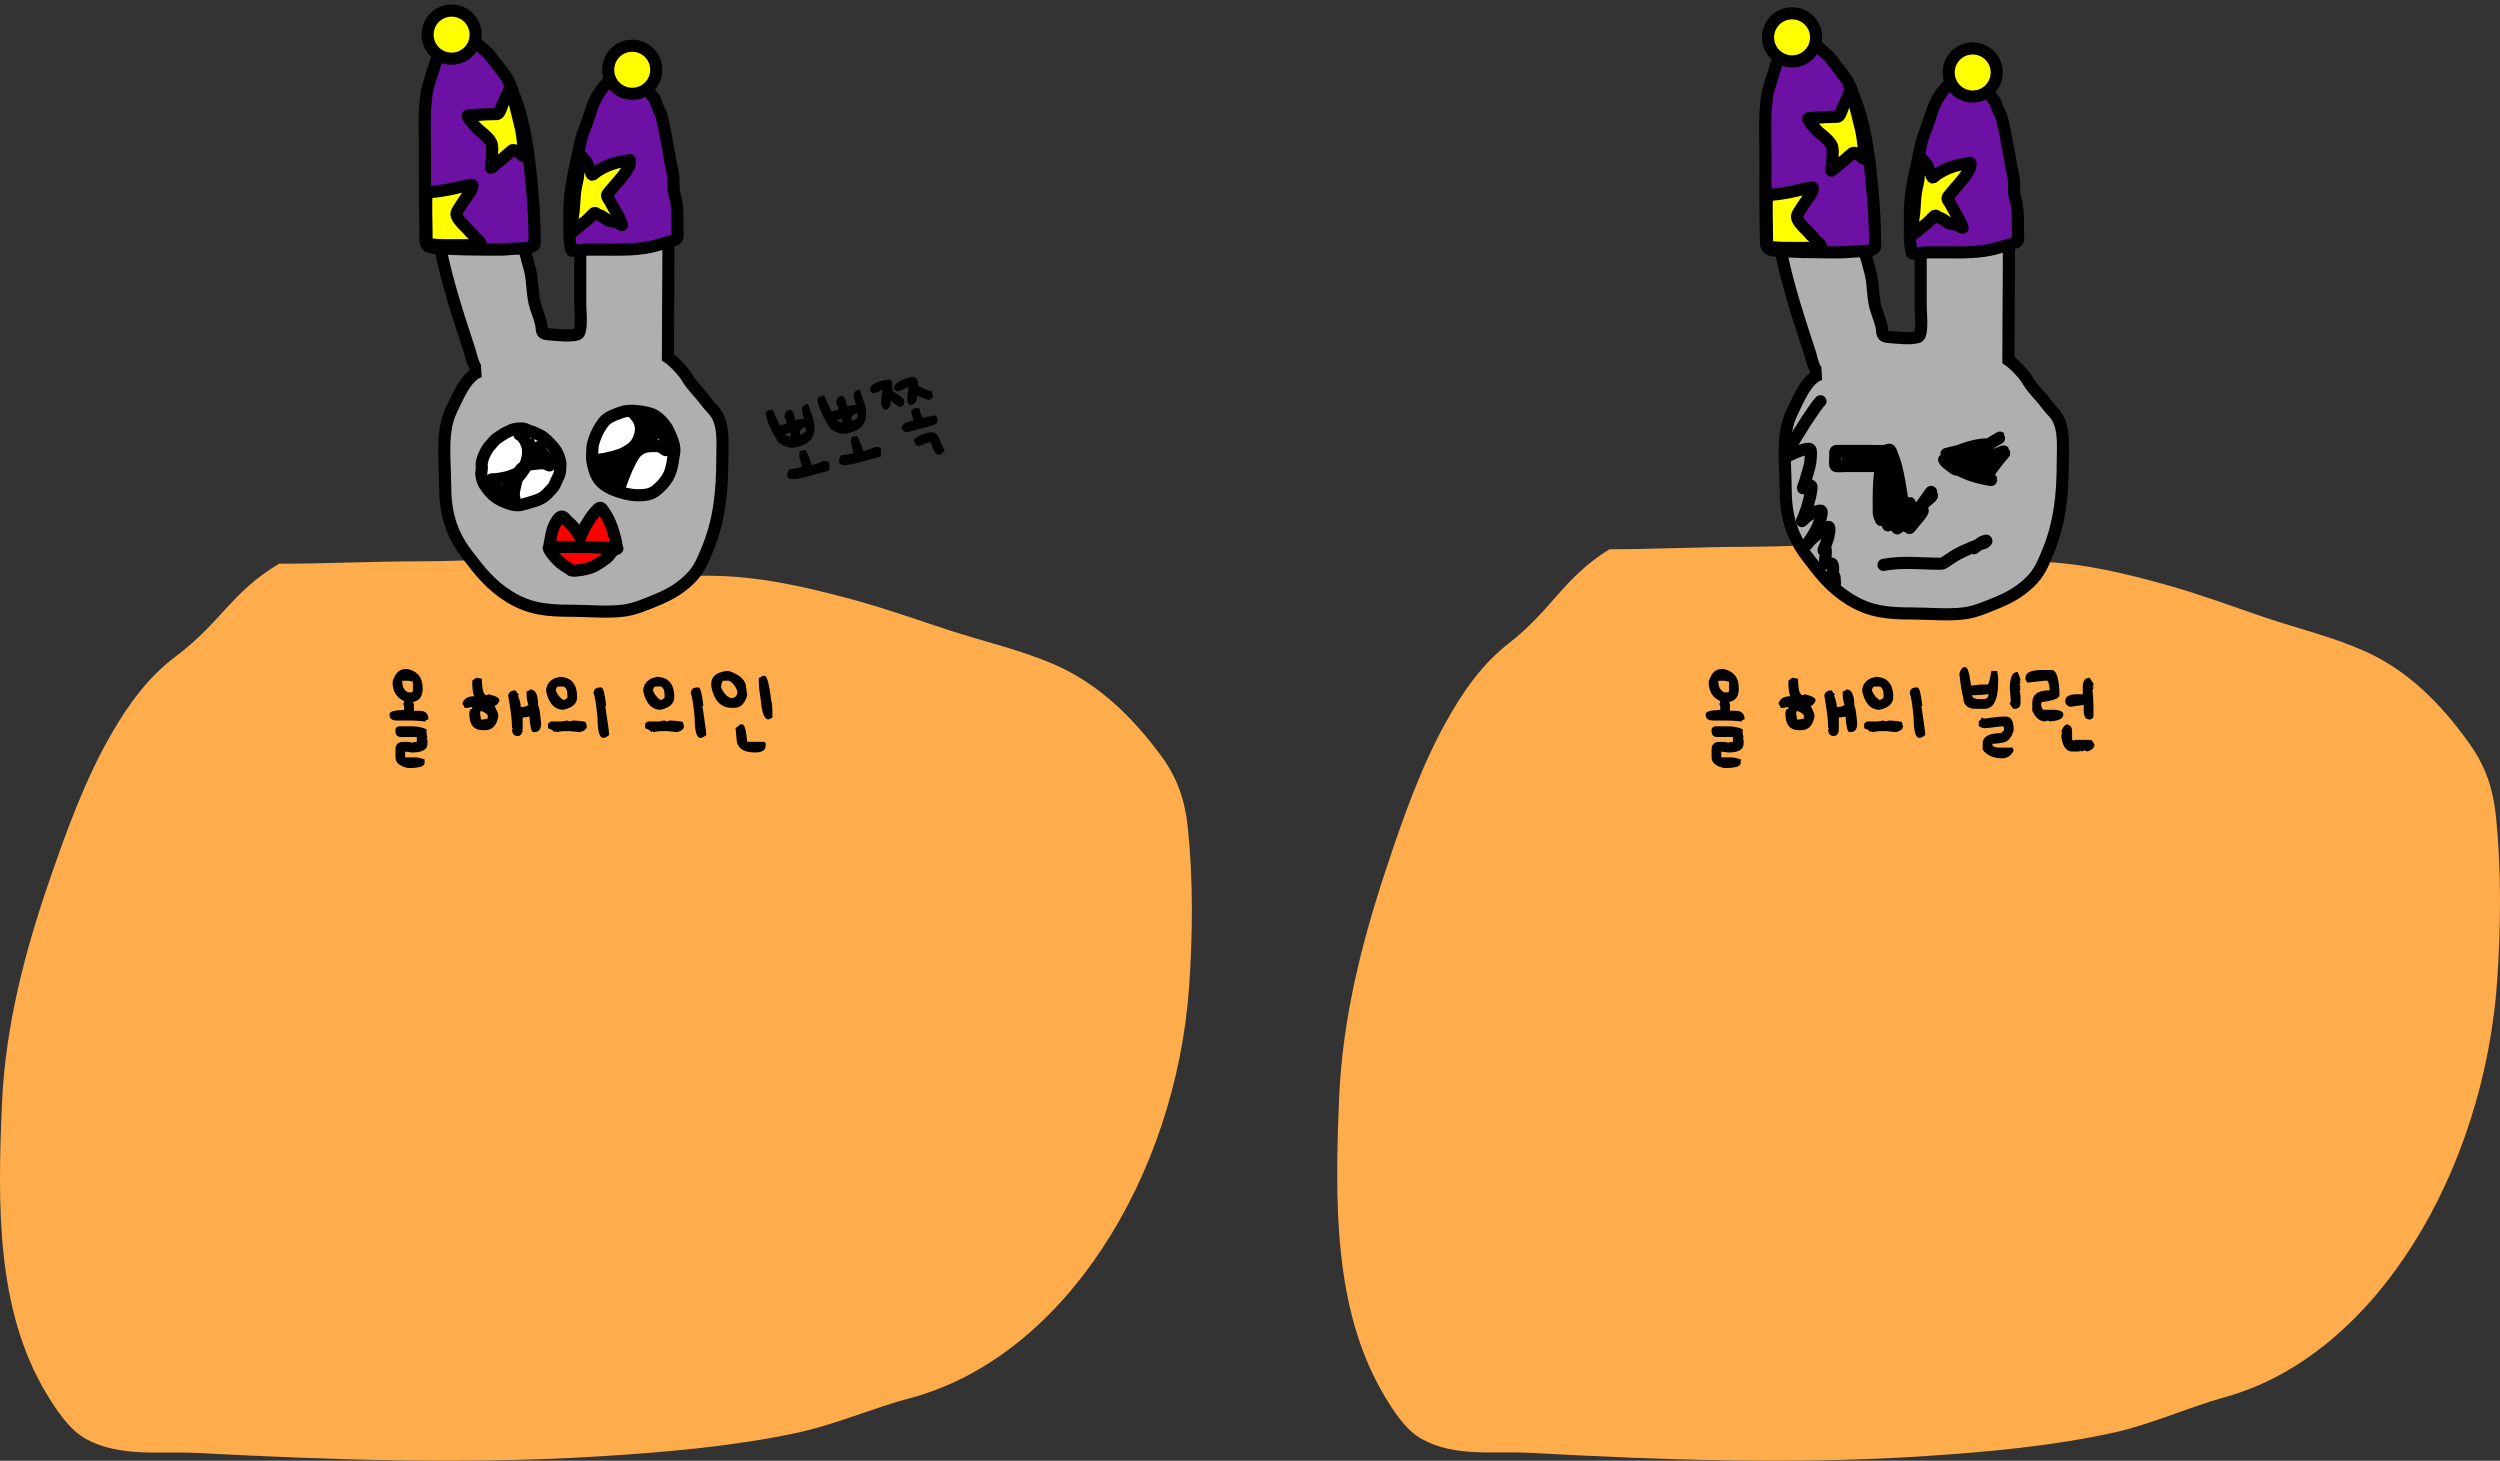 <svg width="344" height="201" viewBox="0 0 344 201" fill="none" xmlns="http://www.w3.org/2000/svg">
<rect x="0" y="0" width="344" height="201" fill="#333333" stroke="none"/>
<path d="M24.169 90.332C30.458 85.619 31.784 81.521 38.401 77.568C44.855 77.568 51.475 77.237 57.984 77.237C65.418 77.237 73.233 76.391 80.588 77.899C86.267 79.063 91.704 79.223 97.466 79.223C104.278 79.223 110.842 80.742 117.453 82.534C121.876 83.732 126.232 85.301 130.609 86.727C135.423 88.295 140.459 89.418 145.154 91.472C150.932 93.999 155.59 98.355 159.7 103.905C161.919 106.901 163.022 109.856 163.453 113.966C164.192 121.014 164.117 128.756 163.617 135.834C161.778 161.894 146.43 186.734 125.257 192.371C119.959 193.782 114.867 196.058 109.5 197.19C100.823 199.021 91.926 199.789 83.144 200.353C64.548 201.549 45.766 200.897 27.174 199.93C22.243 199.674 16.567 200.547 11.925 198.054C9.585 196.798 7.796 194.104 6.319 191.636C-0.547 180.162 -0.316 165.64 0.264 152.001C0.727 141.125 3.451 130.85 6.887 120.899C9.246 114.068 11.76 107.195 15.259 101.11C17.758 96.764 20.46 93.111 24.169 90.332Z" fill="#FFAD4C"/>
<path d="M207.579 88.547C213.715 83.758 215.009 79.594 221.464 75.577C227.761 75.577 234.22 75.24 240.57 75.24C247.823 75.24 255.447 74.381 262.622 75.913C268.163 77.096 273.467 77.259 279.089 77.259C285.735 77.259 292.138 78.802 298.588 80.623C302.903 81.84 307.153 83.435 311.423 84.884C316.12 86.477 321.034 87.619 325.614 89.705C331.251 92.274 335.795 96.699 339.805 102.339C341.97 105.383 343.045 108.386 343.466 112.562C344.187 119.724 344.114 127.591 343.626 134.783C341.832 161.263 326.859 186.504 306.202 192.232C301.033 193.665 296.065 195.978 290.829 197.129C282.364 198.989 273.684 199.769 265.116 200.343C246.974 201.557 228.65 200.895 210.511 199.913C205.701 199.653 200.163 200.539 195.634 198.007C193.351 196.73 191.606 193.993 190.165 191.484C183.466 179.826 183.692 165.07 184.258 151.21C184.71 140.159 187.367 129.719 190.719 119.607C193.021 112.666 195.473 105.682 198.887 99.498C201.325 95.082 203.961 91.371 207.579 88.547Z" fill="#FFAD4C"/>
<path d="M64.616 48.236C64.783 48.746 65.209 51.005 66.078 51.102C64.14 51.588 62.89 54.861 62.121 56.403C60.646 59.363 61.25 63.474 61.25 66.709C61.25 70.391 61.969 73.282 64.267 76.288C66.084 78.666 67.496 80.495 70.074 82.1C72.89 83.854 75.435 84.038 78.657 84.038C81.001 84.038 83.564 84.323 85.898 84.011C87.392 83.811 89.016 83.106 90.404 82.531C92.105 81.827 93.523 81.022 94.857 79.732C96.115 78.515 96.575 77.413 97.253 75.791L97.253 75.791L97.27 75.75C98.999 71.615 99.389 67.655 99.389 63.197C99.389 61.017 99.744 57.997 98.062 56.309C97.421 55.667 96.911 54.865 96.305 54.197C95.823 53.664 94.952 52.678 94.615 52.071C94.134 51.201 92.779 49.749 91.906 49.165C91.906 41.5 92.072 33.093 91.906 25.432C91.834 22.094 90.298 19.094 89.787 15.853L89.783 15.824C89.644 14.944 89.373 13.216 88.285 13.095C87.236 12.977 86.234 13.216 85.201 13.323C84.277 13.419 83.727 15.855 83.458 16.485C81.186 21.803 79.837 27.934 79.837 33.733V41.98C79.837 42.489 80.177 45.798 79.461 46.003C78.36 46.319 76.658 46.078 75.532 46.003C74.681 45.946 74.569 45.781 74.526 45.048C74.486 44.362 73.992 43.037 73.748 42.33C73.178 40.676 73.36 38.814 72.93 37.137C72.4 35.068 71.738 33.023 71.2 30.948C70.521 28.326 70.346 25.574 69.698 22.929C68.978 19.985 68.368 17.026 67.553 14.104C67.196 12.826 66.665 9.691 65.3 9.072C62.865 7.967 60.457 12.817 59.909 14.373C58.979 17.009 59.56 20.509 59.56 23.266C59.56 26.994 59.855 30.439 60.579 34.096C61.525 38.871 63.099 43.612 64.616 48.236Z" fill="#AFAFAF" stroke="black" stroke-width="1.668" stroke-linecap="round"/>
<path d="M66.284 64.137C66.174 63.4 66.839 62.014 67.305 61.452C67.654 61.108 67.951 60.613 68.355 60.34C68.697 60.11 69.041 59.864 69.39 59.65C69.525 59.568 69.935 59.381 70.081 59.305C70.51 59.081 70.987 58.989 71.462 58.96C72.152 58.96 72.152 58.96 72.842 59.305C73.321 59.379 73.807 59.668 74.251 59.873C74.934 60.19 75.495 60.856 76.008 61.391C76.563 61.971 76.941 62.791 77.087 63.581C77.138 63.861 77.092 64.198 77.087 64.483C77.078 64.909 76.99 65.32 76.788 65.686C76.51 66.188 76.353 66.845 75.949 67.244C75.615 67.574 75.283 67.989 74.913 68.279C74.167 68.865 73.065 69.073 72.155 69.356C71.521 69.553 70.954 69.612 70.081 69.315C69.097 68.98 68.144 68.521 67.474 67.733C66.934 67.097 66.439 66.554 66.284 65.572C66.112 65.099 66.359 64.637 66.284 64.137Z" fill="white" stroke="black" stroke-width="1.668" stroke-linecap="round"/>
<path d="M83.359 57.765C83.893 57.272 85.204 56.811 85.968 56.594C86.93 56.466 87.339 56.544 88.197 56.625C89.065 56.889 90.224 56.594 91.805 58.96C93.207 61.721 92.753 62.065 92.631 63.085C92.517 64.035 92.316 64.992 91.805 65.809C91.395 66.465 90.835 67.05 90.224 67.525C89.487 68.097 88.647 68.146 87.749 68.146C86.708 68.146 85.746 67.866 84.769 67.525C83.988 67.251 83.261 66.866 82.677 66.268C81.999 65.575 81.722 64.531 81.535 63.602C81.439 63.125 81.474 62.611 81.497 62.127C81.516 61.74 81.519 61.381 81.62 61.004C81.852 60.144 82.232 59.297 82.725 58.553C82.909 58.275 83.113 57.992 83.359 57.765Z" fill="white" stroke="black" stroke-width="1.668" stroke-linecap="round"/>
<path d="M71.47 59.795C71.647 59.913 71.829 60.025 71.961 60.195C72.019 60.268 72.073 60.345 72.127 60.421C72.191 60.511 72.238 60.612 72.291 60.709C72.355 60.826 72.408 60.947 72.451 61.073C72.501 61.217 72.568 61.355 72.602 61.504C72.678 61.832 72.66 62.175 72.655 62.509C72.652 62.723 72.588 62.935 72.542 63.143C72.488 63.389 72.408 63.632 72.328 63.87C72.234 64.148 72.079 64.41 71.851 64.593C71.7 64.715 71.542 64.823 71.388 64.94C71.23 65.06 71.067 65.18 70.886 65.265C70.548 65.422 70.192 65.522 69.839 65.638C69.57 65.726 69.295 65.772 69.016 65.818C68.721 65.867 68.43 65.93 68.131 65.945C68.008 65.951 67.884 65.948 67.761 65.948C67.711 65.948 67.669 65.934 67.662 65.997C67.647 66.129 67.701 66.259 67.764 66.37C67.917 66.638 68.077 66.899 68.272 67.138C68.709 67.675 69.207 68.276 69.864 68.548C70.007 68.608 70.172 68.646 70.325 68.666C70.472 68.685 70.599 68.728 70.739 68.774C70.77 68.785 70.796 68.796 70.824 68.81C70.824 68.81 70.796 68.643 70.792 68.63C70.737 68.407 70.694 68.183 70.694 67.952C70.694 67.593 70.802 67.253 70.882 66.906C70.979 66.481 71.065 66.05 71.191 65.632C71.296 65.28 71.397 64.933 71.625 64.639C71.836 64.366 72.106 64.187 72.423 64.054C72.815 63.89 73.24 63.892 73.653 63.817C74.035 63.748 74.43 63.742 74.818 63.747C74.925 63.748 75.011 63.785 75.108 63.828C75.233 63.884 75.363 63.931 75.489 63.987C75.508 63.995 75.699 64.1 75.715 64.082C75.75 64.04 75.721 63.824 75.712 63.772C75.631 63.341 75.246 63.017 74.951 62.726C74.785 62.562 74.609 62.396 74.479 62.204C74.37 62.043 74.288 61.863 74.176 61.703C74.164 61.685 74.06 61.505 74.031 61.523C74.01 61.535 73.533 59.795 73.996 61.584C73.948 61.68 73.9 61.775 73.847 61.867C73.752 62.032 73.643 62.188 73.533 62.343C73.37 62.576 73.243 62.817 73.1 63.061C72.919 63.372 72.716 63.67 72.514 63.968C72.272 64.324 72.05 64.691 71.794 65.039C71.556 65.363 71.291 65.672 71.024 65.973C70.8 66.228 70.583 66.48 70.317 66.692C70.15 66.825 70.015 66.991 69.842 67.117C69.711 67.212 69.614 67.34 69.491 67.444C69.378 67.539 69.284 67.656 69.183 67.763C69.157 67.79 69.099 67.942 69.185 67.894C69.308 67.826 69.428 67.735 69.536 67.645C69.568 67.618 69.607 67.597 69.621 67.557" stroke="black" stroke-width="1.668" stroke-linecap="round"/>
<path d="M87.126 56.815C87.494 57.214 87.841 57.576 88.026 58.088C88.097 58.284 88.148 58.475 88.17 58.682C88.213 59.082 88.187 59.498 88.075 59.883C87.91 60.451 87.662 60.992 87.242 61.413C87.012 61.643 86.745 61.83 86.468 62C86.134 62.203 85.771 62.42 85.403 62.551C84.874 62.739 84.351 62.894 83.8 63.006C83.571 63.052 83.347 63.134 83.114 63.154C83.025 63.161 82.941 63.169 82.853 63.185C82.809 63.194 82.744 63.183 82.703 63.2C82.545 63.268 83.302 64.477 83.367 64.592C83.563 64.942 83.699 65.329 83.844 65.702C83.893 65.826 83.942 65.951 83.98 66.078C83.984 66.094 83.983 65.989 83.983 65.973C83.983 65.434 83.938 64.876 84.001 64.341C84.007 64.285 84.113 64.608 84.121 64.642C84.223 65.056 84.313 65.472 84.419 65.885C84.492 66.167 84.586 66.42 84.692 66.685C84.779 66.903 84.986 67.074 85.148 67.235C85.234 67.321 85.265 67.059 85.278 67.006C85.335 66.762 85.439 66.529 85.524 66.293C85.66 65.918 85.779 65.539 85.952 65.178C86.049 64.978 86.107 64.762 86.197 64.56C86.277 64.382 86.37 64.204 86.456 64.029C86.665 63.603 86.867 63.16 87.124 62.76C87.344 62.415 87.604 62.108 87.941 61.87C88.42 61.531 88.985 61.4 89.564 61.378C89.83 61.368 90.098 61.373 90.364 61.376C90.517 61.377 90.65 61.392 90.79 61.452C90.974 61.532 91.18 61.634 91.332 61.767C91.408 61.835 91.535 61.905 91.629 61.946C91.688 61.973 91.684 61.703 91.685 61.671C91.693 61.428 91.713 61.159 91.664 60.921C91.593 60.58 91.447 60.268 91.307 59.951C91.111 59.505 90.887 59.044 90.615 58.64C90.496 58.462 90.366 58.302 90.211 58.155C90.142 58.09 90.046 57.962 89.953 57.928C89.849 57.891 88.893 58.016 88.889 58.067C88.856 58.484 89.751 59.318 89.736 59.736C89.728 59.962 89.693 60.188 89.693 60.413C89.693 60.475 89.674 60.517 89.644 60.572C89.56 60.726 89.414 60.813 89.263 60.897C88.93 61.082 88.582 61.231 88.233 61.38C87.868 61.536 87.52 61.682 87.229 61.952C86.924 62.234 86.669 62.577 86.389 62.883C86.266 63.017 86.138 63.144 86.013 63.275C85.864 63.432 85.748 63.596 85.576 63.731C85.452 63.827 85.341 63.938 85.209 64.024C85.127 64.078 85.019 64.148 84.96 64.227C84.919 64.282 84.826 64.413 84.769 64.442" stroke="black" stroke-width="1.668" stroke-linecap="round"/>
<path d="M60.452 7.348C60.598 7.071 60.761 6.493 61.362 6.134C61.963 5.776 62.393 5.983 62.896 5.983H64.303C64.746 5.983 65.666 5.964 65.988 6.286C66.449 6.747 67.07 7.157 67.463 7.693C68.215 8.72 69.063 9.692 69.775 10.76C69.924 10.983 70.023 11.337 70.1 11.594C70.173 11.839 70.347 12.037 70.428 12.277C70.65 12.929 70.923 13.562 71.145 14.215C72.452 18.064 72.871 22.15 73.23 26.175C73.447 28.606 73.571 31.061 73.571 33.502C73.571 34.317 71.134 34.169 70.61 34.235C69.397 34.386 68.178 34.344 66.957 34.344C64.987 34.344 63.045 34.308 61.08 34.193C60.605 34.165 59.006 34.189 58.767 33.738C58.668 33.551 58.563 33.387 58.556 33.131C58.446 29.149 58.481 25.158 58.481 21.171C58.481 18.5 58.304 15.773 58.67 13.128C58.879 11.617 59.432 10.296 59.862 8.848C60.019 8.321 60.197 7.832 60.452 7.348Z" fill="#6C11A4" stroke="black" stroke-width="1.668" stroke-linecap="round"/>
<path d="M83.042 11.983C83.15 11.859 85.063 9.647 85.249 9.927L85.949 9.927C86.156 9.927 86.619 9.936 86.808 10.02C87.358 10.264 87.808 10.86 88.224 11.275C88.789 11.84 89.259 12.412 89.665 13.112C89.757 13.271 89.938 13.361 90.027 13.525C90.14 13.733 90.193 13.938 90.271 14.157C90.403 14.524 90.593 15.001 90.79 15.345C91.039 15.781 91.074 16.233 91.198 16.714C91.357 17.328 91.458 17.955 91.586 18.576C91.864 19.928 92.07 21.289 92.319 22.642C92.445 23.328 92.668 24.086 92.681 24.782C92.693 25.446 92.623 26.197 92.833 26.838C93.132 27.754 93.212 28.99 93.212 29.951V31.653C93.212 32.054 93.393 32.766 92.98 32.947C92.167 33.302 91.392 33.441 90.554 33.701C88.047 34.476 85.316 34.345 82.726 34.345H80.742C80.075 34.345 79.393 34.54 78.74 34.518C78.515 34.51 78.545 33.806 78.5 33.663C78.318 33.069 78.349 32.295 78.349 31.674V29.323C78.349 27.018 78.723 24.698 79.259 22.465C79.627 20.929 79.803 19.366 80.392 17.894C80.781 16.922 81.097 15.876 81.428 14.881C81.754 13.903 82.369 12.751 83.042 11.983Z" fill="#6C11A4" stroke="black" stroke-width="1.668" stroke-linecap="round"/>
<circle cx="62.142" cy="4.768" r="3.308" fill="#FFFF00" stroke="black" stroke-width="1.668"/>
<circle cx="86.994" cy="9.601" r="3.308" fill="#FFFF00" stroke="black" stroke-width="1.668"/>
<path d="M80.744 22.396C80.581 22.007 79.956 21.487 79.653 21.185C79.51 21.401 79.578 21.756 79.578 22.003C79.578 22.592 79.588 23.181 79.578 23.77C79.566 24.513 79.325 25.236 79.202 25.963C78.99 27.223 79.061 28.502 78.826 29.756C78.735 30.244 78.789 30.776 78.789 31.272C78.789 31.356 78.708 31.912 78.902 31.815C79.085 31.723 79.222 31.513 79.399 31.401C79.664 31.234 79.845 30.968 80.113 30.8C80.709 30.424 81.168 29.885 81.667 29.396C81.802 29.264 81.95 29.278 82.08 29.4C82.275 29.584 82.595 29.606 82.82 29.764C82.952 29.857 83.079 29.946 83.225 30.019C83.379 30.096 83.49 30.231 83.638 30.311C83.834 30.417 84.155 30.413 84.373 30.47C84.69 30.551 84.984 30.658 85.275 30.808C85.324 30.833 85.649 31.038 85.601 30.942C85.549 30.837 85.541 30.709 85.48 30.612C85.399 30.483 85.345 30.338 85.288 30.198C85.102 29.741 84.83 29.319 84.595 28.887C84.361 28.457 84.125 28.028 83.885 27.602C83.766 27.392 83.573 27.198 83.534 26.953C83.502 26.754 83.671 26.605 83.788 26.456C84.645 25.372 85.698 24.393 86.391 23.177C86.556 22.886 86.683 22.659 86.683 22.319C86.683 22.25 86.731 21.998 86.608 22.02C86.379 22.06 86.181 22.14 85.944 22.17C84.764 22.32 83.593 22.709 82.569 23.311C82.226 23.512 81.906 23.722 81.617 23.994C81.507 24.096 81.54 24.064 81.458 24.012C81.376 23.961 81.336 23.766 81.299 23.684C81.105 23.259 80.924 22.828 80.744 22.396Z" fill="#FFFF00" stroke="black" stroke-width="1.668" stroke-linecap="round"/>
<path d="M69.767 13.048C69.897 12.793 70.032 12.251 70.332 12.16C70.745 13.844 71.159 15.528 71.569 17.213C71.617 17.412 71.673 17.617 71.711 17.82C71.765 18.111 71.804 18.407 71.852 18.7C71.915 19.09 71.938 19.485 72 19.874C72.036 20.106 72.026 20.341 72.026 20.575V21.051C72.026 21.175 71.989 21.367 72.06 21.474C71.858 21.474 71.354 20.919 71.172 20.823C70.961 20.711 70.812 20.658 70.575 20.658C70.478 20.658 70.425 20.735 70.352 20.788C70.079 20.981 69.841 21.238 69.587 21.456C69.228 21.765 68.898 22.059 68.51 22.333C68.184 22.562 67.909 22.92 67.566 23.114C67.545 23.126 67.581 22.635 67.585 22.592C67.617 22.185 67.695 21.782 67.699 21.364C67.705 20.841 67.818 20.114 67.585 19.626C67.369 19.178 66.987 18.848 66.638 18.507C66.396 18.27 66.106 18.078 65.853 17.851C65.367 17.415 64.946 16.906 64.558 16.381C64.498 16.3 64.222 15.905 64.433 15.882C64.686 15.854 64.93 15.851 65.185 15.844C65.675 15.831 66.165 15.771 66.655 15.742C67.134 15.714 67.614 15.728 68.094 15.698C68.241 15.689 68.428 15.734 68.547 15.621C68.862 15.322 68.976 14.768 69.142 14.384C69.34 13.931 69.542 13.489 69.767 13.048Z" fill="#FFFF00" stroke="black" stroke-width="1.668" stroke-linecap="round"/>
<path d="M59.48 26.41C59.318 26.424 58.867 26.326 58.704 26.326C58.572 28.28 58.691 30.423 58.691 32.382L58.691 33.417C58.691 33.503 58.917 33.753 59.036 33.763C59.394 33.792 59.182 33.614 59.539 33.654C60.494 33.76 61.471 33.737 62.431 33.737C63.261 33.737 64.092 33.734 64.922 33.737C65.346 33.739 65.764 33.809 66.187 33.809C66.187 33.417 65.939 33.072 65.35 32.687C65.212 32.534 65.107 32.284 64.947 32.161C64.679 31.955 64.483 31.651 64.243 31.411C63.736 30.904 63.141 30.38 62.859 29.705C62.733 29.404 62.856 29.175 63.001 28.92C63.287 28.413 63.631 27.938 63.953 27.454C64.289 26.948 64.749 26.405 64.968 25.829C65.007 25.725 64.993 25.604 64.993 25.495C64.993 25.385 64.793 25.446 64.734 25.455C63.676 25.611 62.64 25.912 61.589 26.109C60.891 26.24 60.187 26.348 59.48 26.41Z" fill="#FFFF00" stroke="black" stroke-width="1.668" stroke-linecap="round"/>
<path d="M75.555 75.269C75.841 73.993 75.847 72.837 76.579 71.736C76.698 71.556 76.992 71.07 77.29 71.074C77.562 71.078 77.708 71.301 77.872 71.483C78.204 71.852 78.605 72.155 78.925 72.535C79.27 72.944 79.56 73.398 79.827 73.857C79.888 73.963 79.842 73.989 79.922 73.775C80.15 73.168 80.427 72.584 80.77 72.029C81.125 71.455 81.502 70.847 81.972 70.354C82.093 70.226 82.388 69.854 82.607 69.871C82.811 69.886 83.023 70.277 83.117 70.417C83.445 70.91 83.731 71.442 83.961 71.985C84.265 72.701 84.491 73.45 84.676 74.203C84.767 74.573 84.806 74.938 84.874 75.31C84.906 75.486 85.05 75.504 84.851 75.504C84.233 75.806 84.263 75.84 83.847 76.384C83.589 76.722 83.226 76.967 82.877 77.209C82.424 77.522 81.943 77.847 81.424 78.048C80.797 78.291 80.16 78.411 79.492 78.483C79.214 78.513 78.718 78.597 78.484 78.394C78.225 78.169 77.911 78.015 77.628 77.822C76.945 77.355 76.361 76.752 75.882 76.087C75.824 76.005 75.373 75.415 75.555 75.269Z" fill="#FF0000"/>
<path d="M75.555 75.269C75.841 73.993 75.847 72.837 76.579 71.736C76.698 71.556 76.992 71.07 77.29 71.074C77.562 71.078 77.708 71.301 77.872 71.483C78.204 71.852 78.605 72.155 78.925 72.535C79.27 72.944 79.56 73.398 79.827 73.857C79.888 73.963 79.842 73.989 79.922 73.775C80.15 73.168 80.427 72.584 80.77 72.029C81.125 71.455 81.502 70.847 81.972 70.354C82.093 70.226 82.388 69.854 82.607 69.871C82.811 69.886 83.023 70.277 83.117 70.417C83.445 70.91 83.731 71.442 83.961 71.985C84.265 72.701 84.491 73.45 84.676 74.203C84.767 74.573 84.806 74.938 84.874 75.31C84.906 75.486 85.05 75.504 84.851 75.504M75.555 75.269C75.667 75.179 76.134 75.254 76.251 75.254C78.454 75.254 80.662 75.227 82.862 75.343C83.465 75.375 84.247 75.504 84.851 75.504M75.555 75.269C75.373 75.415 75.824 76.005 75.882 76.087C76.361 76.752 76.945 77.355 77.628 77.822C77.911 78.015 78.225 78.169 78.484 78.394C78.718 78.597 79.214 78.513 79.492 78.483C80.16 78.411 80.797 78.291 81.424 78.048C81.943 77.847 82.424 77.522 82.877 77.209C83.226 76.967 83.589 76.722 83.847 76.384C84.263 75.84 84.233 75.806 84.851 75.504" stroke="black" stroke-width="1.668" stroke-linecap="round"/>
<path d="M105.637 56.513L106.283 56.338L107.298 58.554L108.072 58.344C108.245 58.297 108.308 58.188 108.261 58.015L107.955 57.409C107.951 56.857 108.183 56.517 108.651 56.39C108.932 56.405 109.131 56.628 109.247 57.059L109.457 57.832L109.971 57.693L110.652 57.645L110.408 56.745C110.283 56.282 110.372 55.934 110.677 55.7L111.196 55.559L111.882 57.591C112.441 59.653 111.774 60.941 109.881 61.454L109.626 61.523C108.774 61.754 107.927 61.523 107.084 60.829C106.252 59.465 105.746 58.448 105.564 57.778L105.355 57.005C105.321 56.882 105.415 56.718 105.637 56.513ZM110.038 59.472L110.143 59.859C110.715 59.579 110.97 59.326 110.909 59.1L110.804 58.713C110.241 59.027 109.986 59.281 110.038 59.472ZM108.035 59.742C108.12 59.907 108.382 60.02 108.82 60.081C108.769 59.889 108.765 59.706 108.809 59.532L108.035 59.742ZM110.188 62.064L110.834 61.889C111.252 62.758 111.535 63.467 111.683 64.014L111.943 63.943C112.301 63.846 112.763 63.676 113.328 63.431C113.788 63.425 114.039 63.495 114.079 63.643L114.113 63.771L114.098 64.742L110.999 65.581C109.367 66.023 108.493 66.03 108.377 65.603C108.278 65.238 108.368 64.89 108.646 64.558L109.587 64.445L110.361 64.235L110.011 62.943C109.925 62.413 109.984 62.12 110.188 62.064ZM112.75 54.586L113.396 54.411L114.411 56.627L115.185 56.418C115.358 56.371 115.421 56.261 115.374 56.088L115.068 55.482C115.064 54.93 115.296 54.59 115.764 54.464C116.045 54.479 116.244 54.702 116.36 55.132L116.57 55.906L117.084 55.767L117.765 55.719L117.521 54.818C117.396 54.356 117.485 54.008 117.79 53.773L118.308 53.633L118.995 55.664C119.554 57.727 118.887 59.015 116.994 59.527L116.739 59.596C115.887 59.827 115.04 59.596 114.197 58.903C113.365 57.538 112.858 56.521 112.677 55.852L112.468 55.078C112.434 54.955 112.528 54.791 112.75 54.586ZM117.151 57.546L117.256 57.933C117.828 57.653 118.083 57.4 118.022 57.173L117.917 56.786C117.354 57.101 117.099 57.354 117.151 57.546ZM115.148 57.815C115.233 57.981 115.495 58.094 115.933 58.154C115.881 57.962 115.877 57.779 115.921 57.605L115.148 57.815ZM117.301 60.138L117.947 59.963C118.365 60.832 118.648 61.54 118.796 62.087L119.055 62.017C119.414 61.92 119.876 61.749 120.441 61.505C120.901 61.498 121.152 61.569 121.192 61.717L121.226 61.844L121.211 62.815L118.112 63.654C116.48 64.097 115.606 64.104 115.49 63.676C115.391 63.311 115.481 62.963 115.759 62.631L116.7 62.518L117.474 62.309L117.124 61.016C117.038 60.486 117.097 60.193 117.301 60.138ZM121.186 52.443L121.573 52.338C122.208 52.166 122.587 52.202 122.71 52.445C122.756 52.615 122.787 53.069 122.801 53.808C123.795 54.426 124.31 54.793 124.345 54.909L124.449 55.295C124.369 55.685 124.158 55.926 123.815 56.019C123.16 55.643 122.809 55.37 122.763 55.2L122.504 55.271C122.634 55.752 122.459 56.121 121.979 56.38C121.721 56.45 121.467 56.196 121.216 55.62C121.357 54.434 121.409 53.773 121.373 53.638L121.245 53.672C121.118 53.801 120.957 53.892 120.762 53.945L120.248 54.084C120.126 54.117 119.962 54.023 119.757 53.802C119.593 53.199 120.07 52.745 121.186 52.443ZM125.322 51.88C125.699 51.778 126.015 51.922 126.269 52.312L126.351 53.12C127.479 53.645 128.099 53.892 128.212 53.861L128.387 54.507C128.427 54.655 128.247 54.842 127.846 55.069L126.146 54.421C126.232 55.137 125.983 55.574 125.398 55.732C125.275 55.765 125.112 55.671 124.906 55.45C124.829 55.164 124.857 54.419 124.99 53.215C124.828 53.33 124.38 53.542 123.644 53.853C123.37 53.863 123.152 53.738 122.99 53.478C123.019 52.826 123.796 52.293 125.322 51.88ZM125.792 56.177L126.473 56.13L126.682 56.903L126.985 57.515L127.503 57.374L128.826 57.153L129.035 57.926C129.051 58.199 128.742 58.421 128.107 58.593L124.758 59.5C124.572 59.51 124.342 59.341 124.069 58.993C124.064 58.752 124.22 58.48 124.537 58.178L125.697 57.864L125.383 56.703C125.348 56.575 125.484 56.399 125.792 56.177ZM127.288 59.645L127.675 59.54C128.533 59.308 129.102 59.707 129.382 60.739C129.441 60.959 129.644 61.365 129.99 61.956L129.576 62.483L129.189 62.588C128.875 62.673 128.486 62.087 128.024 60.828L127.377 61.003L126.771 61.304L126.736 61.177L126.511 61.374C126.145 61.382 125.904 61.171 125.787 60.74L125.718 60.486C126.202 60.078 126.725 59.798 127.288 59.645Z" fill="black"/>
<path d="M56.148 92.066C57.483 92.404 58.15 93.25 58.151 94.605L58.151 94.868C58.151 95.825 57.706 96.405 56.818 96.607L56.95 96.875L56.95 97.808L57.751 97.808C58.551 97.808 58.952 98.208 58.952 99.009C58.685 99.009 58.552 99.098 58.552 99.277C57.663 99.186 56.996 99.141 56.55 99.141L54.548 99.141C54.069 99.141 53.758 98.964 53.615 98.609L53.615 98.209C53.615 97.913 54.282 97.735 55.617 97.676L55.617 97.408C55.617 97.206 55.573 97.028 55.485 96.876C55.573 96.703 55.617 96.57 55.617 96.475C54.549 96.01 54.015 95.12 54.015 93.805C54.356 92.646 54.934 92.066 55.748 92.066L56.148 92.066ZM55.348 93.668L55.348 93.804C55.348 94.501 55.615 94.989 56.149 95.269L56.549 95.269C56.728 95.269 56.818 95.181 56.818 95.005L56.817 93.804L56.148 93.667L55.348 93.668ZM54.816 99.942L56.687 99.942C57.442 99.942 58.109 100.075 58.689 100.342L58.689 100.879L58.821 101.543L58.689 101.543L58.821 101.811L58.821 102.344C58.821 103.144 58.11 103.545 56.687 103.545L55.75 103.414L55.75 104.214L57.22 104.214C57.441 104.214 57.841 104.303 58.421 104.482L58.421 105.015C58.421 105.461 57.664 105.684 56.151 105.684C54.995 105.437 54.417 104.947 54.417 104.215L54.417 103.145C54.417 102.436 54.773 102.081 55.486 102.081L56.15 102.08C56.352 102.08 56.531 102.124 56.687 102.212C56.834 102.124 57.055 102.08 57.351 102.08L57.351 101.411L55.217 101.412C54.683 101.412 54.416 101.145 54.416 100.611L54.416 100.343C54.416 100.216 54.55 100.082 54.816 99.942ZM65.513 93.265L65.645 93.265L66.314 93.402C66.315 94.912 66.536 95.667 66.979 95.667L67.247 95.535C68.227 95.763 68.717 96.03 68.717 96.336L68.717 96.468C68.509 96.855 68.286 97.078 68.048 97.137C68.403 97.811 68.581 98.257 68.581 98.475C68.379 99.809 67.758 100.477 66.716 100.477L66.448 100.477C65.201 100.477 64.577 99.721 64.577 98.207C64.577 97.761 64.71 97.538 64.977 97.538L64.977 97.274L64.313 97.406L63.913 97.406C63.913 97.266 63.823 97.087 63.644 96.869L63.644 96.737C63.849 96.115 64.383 95.805 65.245 95.804C65.066 95.42 64.977 94.707 64.977 93.666L65.513 93.265ZM72.984 94.865C73.697 94.865 74.054 95.622 74.054 97.136C74.171 97.136 74.305 97.936 74.455 99.538C74.455 100.339 74.144 100.739 73.523 100.739L73.386 100.739C73.119 100.739 72.942 100.028 72.853 98.606L71.921 98.738L71.921 100.339C71.921 100.818 71.742 101.13 71.384 101.277L71.252 101.277C70.719 101.277 70.451 100.964 70.451 100.339L70.583 100.339L70.451 100.076C70.451 99.106 70.273 97.636 69.918 95.667C70.042 95.224 70.353 95.003 70.851 95.002L70.983 95.002C70.983 95.136 71.116 95.313 71.383 95.535C71.383 95.623 71.339 95.666 71.251 95.666C71.518 96.314 71.652 96.85 71.652 97.273L71.921 97.273C72.161 97.273 72.428 97.183 72.721 97.004C72.542 96.604 72.453 96.024 72.452 95.266L72.452 95.134C72.592 95.134 72.77 95.044 72.984 94.865ZM66.178 97.806L66.047 98.075L66.179 99.007L66.447 99.007L67.116 98.875L67.116 98.475C67.064 98.26 66.751 98.037 66.178 97.806ZM76.876 93.131C78.565 93.131 79.41 94.065 79.41 95.933C79.411 96.803 78.787 97.381 77.541 97.667C76.333 97.668 75.532 96.823 75.138 95.133C75.138 94.248 75.584 93.625 76.475 93.263C76.742 93.263 76.876 93.219 76.876 93.131ZM76.476 94.997C76.671 95.553 77.026 95.999 77.54 96.334C77.898 96.201 78.078 96.067 78.078 95.934L78.077 95.665C78.077 94.985 77.898 94.585 77.54 94.464L76.876 94.464C76.651 94.464 76.518 94.642 76.476 94.997ZM82.618 94.595L82.75 94.595C82.998 94.595 83.221 95.441 83.419 97.134L83.283 97.134C83.641 99.474 83.821 100.811 83.821 101.143C83.476 101.41 83.209 101.543 83.02 101.543C82.486 101.543 82.219 100.607 82.219 98.736C82.039 96.913 81.86 95.8 81.681 95.396C81.681 94.862 81.993 94.595 82.618 94.595ZM78.078 99.137L78.342 99.274L78.879 99.137C80.034 99.205 80.612 99.294 80.612 99.405L80.749 99.937C80.749 100.295 80.437 100.564 79.812 100.743L78.479 100.607L77.409 100.607L76.477 100.744C76.477 100.652 76.431 100.607 76.34 100.607C76.34 100.698 76.296 100.744 76.208 100.744C76.208 100.565 75.941 100.386 75.407 100.207L75.407 99.674C75.407 99.544 75.541 99.411 75.808 99.274L77.277 99.274L78.078 99.137ZM90.245 93.129C91.934 93.128 92.779 94.062 92.78 95.931C92.78 96.8 92.156 97.378 90.91 97.665C89.702 97.665 88.901 96.82 88.507 95.131C88.507 94.246 88.953 93.622 89.845 93.261C90.112 93.261 90.245 93.217 90.245 93.129ZM89.845 94.994C90.04 95.551 90.395 95.996 90.91 96.332C91.268 96.198 91.447 96.065 91.447 95.931L91.447 95.663C91.446 94.982 91.267 94.582 90.909 94.462L90.245 94.462C90.021 94.462 89.887 94.639 89.845 94.994ZM95.987 94.593L96.119 94.593C96.367 94.592 96.59 95.439 96.789 97.131L96.652 97.131C97.01 99.472 97.19 100.808 97.19 101.14C96.845 101.407 96.578 101.541 96.389 101.541C95.855 101.541 95.588 100.605 95.588 98.733C95.408 96.91 95.229 95.797 95.05 95.394C95.05 94.86 95.362 94.593 95.987 94.593ZM91.447 99.134L91.711 99.271L92.248 99.134C93.404 99.202 93.981 99.292 93.981 99.402L94.118 99.935C94.118 100.293 93.806 100.561 93.181 100.74L91.848 100.604L90.778 100.604L89.846 100.741C89.846 100.65 89.8 100.604 89.709 100.604C89.709 100.696 89.665 100.741 89.577 100.741C89.577 100.562 89.31 100.383 88.776 100.204L88.776 99.672C88.776 99.542 88.91 99.408 89.177 99.272L90.647 99.271L91.447 99.134ZM100.01 92.321L100.274 92.321C101.879 92.848 102.682 93.65 102.682 94.728L102.814 95.661C102.485 96.82 101.906 97.399 101.076 97.399L100.675 97.399C99.194 97.4 98.26 96.42 97.872 94.46L97.872 94.06C97.872 93.087 98.585 92.507 100.01 92.321ZM104.952 92.989L105.216 92.989C105.548 92.989 105.86 94.192 106.154 96.597C106.242 96.597 106.286 97.309 106.286 98.731L105.754 99C105.187 99 104.831 98.11 104.684 96.329C104.505 95.255 104.415 94.409 104.415 93.79L104.415 93.258C104.555 93.258 104.734 93.168 104.952 92.989ZM99.21 94.592C99.676 95.572 100.21 96.061 100.812 96.061C101.255 95.938 101.476 95.627 101.476 95.129C101.179 94.357 100.779 93.867 100.274 93.659L99.61 93.659C99.399 93.659 99.265 93.97 99.21 94.592ZM101.882 99.669L102.146 99.669C102.448 99.669 102.671 100.47 102.815 102.072L105.085 102.071C105.265 102.101 105.354 102.19 105.354 102.34L105.354 102.603C105.354 103.228 104.864 103.541 103.885 103.541C102.192 103.542 101.345 102.874 101.345 101.54L101.213 100.202L101.882 99.669Z" fill="black"/>
<path d="M237.248 92.066C238.582 92.404 239.25 93.25 239.25 94.605L239.25 94.868C239.25 95.825 238.806 96.405 237.917 96.607L238.049 96.875L238.05 97.808L238.85 97.808C239.651 97.808 240.052 98.208 240.052 99.009C239.785 99.009 239.651 99.098 239.651 99.277C238.763 99.186 238.095 99.141 237.649 99.141L235.647 99.141C235.169 99.141 234.858 98.964 234.715 98.609L234.715 98.209C234.715 97.913 235.382 97.735 236.716 97.676L236.716 97.408C236.716 97.206 236.672 97.028 236.584 96.876C236.672 96.703 236.716 96.57 236.716 96.475C235.648 96.01 235.114 95.12 235.114 93.805C235.456 92.646 236.033 92.066 236.847 92.066L237.248 92.066ZM236.447 93.668L236.447 93.804C236.447 94.501 236.714 94.989 237.248 95.269L237.649 95.269C237.828 95.269 237.917 95.181 237.917 95.005L237.917 93.804L237.248 93.667L236.447 93.668ZM235.916 99.942L237.786 99.942C238.541 99.942 239.209 100.075 239.788 100.342L239.788 100.879L239.92 101.543L239.788 101.543L239.92 101.811L239.92 102.344C239.921 103.144 239.209 103.545 237.787 103.545L236.849 103.414L236.85 104.214L238.319 104.214C238.541 104.214 238.941 104.303 239.52 104.482L239.521 105.015C239.521 105.461 238.764 105.684 237.25 105.684C236.095 105.437 235.517 104.947 235.517 104.215L235.516 103.145C235.516 102.436 235.873 102.081 236.585 102.081L237.25 102.08C237.451 102.08 237.63 102.124 237.787 102.212C237.933 102.124 238.154 102.08 238.451 102.08L238.451 101.411L236.317 101.412C235.783 101.412 235.516 101.145 235.516 100.611L235.516 100.342C235.516 100.216 235.649 100.082 235.916 99.942ZM246.613 93.265L246.745 93.265L247.414 93.402C247.414 94.912 247.636 95.667 248.078 95.667L248.347 95.535C249.327 95.763 249.817 96.03 249.817 96.336L249.817 96.468C249.609 96.855 249.386 97.078 249.148 97.137C249.503 97.811 249.68 98.257 249.68 98.475C249.479 99.809 248.857 100.477 247.816 100.477L247.547 100.477C246.3 100.477 245.677 99.721 245.677 98.207C245.676 97.761 245.81 97.538 246.077 97.538L246.077 97.274L245.413 97.406L245.012 97.406C245.012 97.266 244.923 97.087 244.744 96.869L244.744 96.737C244.949 96.115 245.482 95.805 246.345 95.804C246.166 95.42 246.076 94.707 246.076 93.666L246.613 93.265ZM254.084 94.865C254.797 94.865 255.154 95.622 255.154 97.136C255.271 97.136 255.405 97.936 255.555 99.538C255.555 100.339 255.244 100.739 254.622 100.739L254.486 100.739C254.219 100.739 254.041 100.028 253.953 98.606L253.02 98.738L253.021 100.339C253.021 100.818 252.842 101.13 252.484 101.277L252.352 101.277C251.818 101.277 251.551 100.964 251.551 100.339L251.683 100.339L251.551 100.076C251.551 99.106 251.373 97.636 251.018 95.667C251.141 95.224 251.452 95.003 251.95 95.002L252.082 95.002C252.082 95.136 252.216 95.313 252.483 95.535C252.483 95.623 252.439 95.666 252.351 95.666C252.618 96.314 252.751 96.85 252.752 97.273L253.02 97.273C253.261 97.273 253.528 97.183 253.821 97.004C253.642 96.604 253.552 96.024 253.552 95.266L253.552 95.134C253.692 95.134 253.869 95.044 254.084 94.865ZM247.278 97.806L247.146 98.075L247.278 99.007L247.547 99.007L248.216 98.875L248.216 98.475C248.164 98.26 247.851 98.037 247.278 97.806ZM257.975 93.131C259.665 93.131 260.51 94.065 260.51 95.933C260.51 96.803 259.887 97.38 258.64 97.667C257.433 97.668 256.632 96.823 256.237 95.133C256.237 94.248 256.683 93.625 257.575 93.263C257.842 93.263 257.975 93.219 257.975 93.131ZM257.575 94.996C257.771 95.553 258.126 95.999 258.64 96.334C258.998 96.201 259.177 96.067 259.177 95.934L259.177 95.665C259.177 94.985 258.998 94.585 258.64 94.464L257.976 94.464C257.751 94.464 257.618 94.642 257.575 94.996ZM263.718 94.595L263.85 94.595C264.097 94.595 264.32 95.441 264.519 97.134L264.382 97.134C264.741 99.474 264.92 100.811 264.92 101.143C264.575 101.41 264.308 101.543 264.12 101.543C263.586 101.543 263.319 100.607 263.318 98.736C263.139 96.913 262.96 95.8 262.78 95.396C262.78 94.862 263.093 94.595 263.718 94.595ZM259.178 99.137L259.441 99.273L259.978 99.137C261.134 99.205 261.712 99.294 261.712 99.405L261.849 99.937C261.849 100.295 261.536 100.564 260.911 100.743L259.578 100.607L258.509 100.607L257.576 100.744C257.576 100.652 257.531 100.607 257.44 100.607C257.44 100.698 257.396 100.744 257.308 100.744C257.308 100.565 257.041 100.386 256.507 100.207L256.507 99.674C256.507 99.544 256.64 99.411 256.907 99.274L258.377 99.274L259.178 99.137ZM270.275 91.791L270.407 91.791C270.745 91.791 271.012 92.637 271.208 94.33L272.546 94.193L273.479 94.193C273.632 94.193 273.81 93.569 274.015 92.323L274.816 92.322L274.948 93.26L274.948 93.792C274.949 96.286 274.325 97.532 273.079 97.533L271.878 97.533C270.719 97.533 270.139 96.999 270.139 95.932C269.963 95.372 269.786 94.302 269.606 92.724C269.73 92.19 269.953 91.879 270.275 91.791ZM277.619 92.459C277.886 93.015 278.019 93.415 278.019 93.66L277.888 93.66L278.019 93.928L277.888 94.192C277.976 94.365 278.02 94.498 278.02 94.592L277.888 94.592L278.02 94.861C278.02 94.949 277.976 94.993 277.888 94.993L278.02 95.662L278.02 96.731C278.02 97.265 277.753 97.532 277.219 97.532L277.088 97.532C276.993 97.532 276.814 97.309 276.55 96.863C276.55 96.769 276.596 96.635 276.687 96.463C276.687 96.411 276.641 95.833 276.55 94.729C276.55 93.216 276.906 92.459 277.619 92.459ZM271.609 95.663L271.345 95.663C271.397 96.021 271.752 96.2 272.41 96.2L272.81 96.2C273.347 96.2 273.616 95.977 273.615 95.531L273.479 95.531C272.724 95.619 272.1 95.663 271.609 95.663ZM275.75 98.602L276.018 98.602C276.731 98.601 277.088 99.225 277.088 100.471C276.763 101.627 276.183 102.205 275.35 102.205C275.018 102.296 274.618 102.342 274.149 102.342L274.149 102.474C274.204 102.741 274.561 102.874 275.218 102.874L276.952 102.874C276.952 102.968 276.997 103.102 277.089 103.274C276.731 103.987 276.195 104.344 275.482 104.344C274.291 104.344 273.401 103.944 272.811 103.143L272.811 102.342C272.811 101.362 273.657 100.872 275.35 100.872L275.75 100.472L275.75 100.203C275.75 100.024 275.661 99.934 275.482 99.935C274.066 100.114 273.265 100.204 273.079 100.204C272.545 100.116 272.278 99.982 272.278 99.803L272.278 99.271C272.545 99.046 272.679 98.867 272.679 98.734C272.851 98.825 272.985 98.871 273.079 98.871C274.345 98.691 275.236 98.602 275.75 98.602ZM282.311 92.189C282.936 92.189 283.293 93.213 283.381 95.26L283.381 95.661C283.381 96.087 282.58 96.4 280.979 96.599L280.847 96.862C280.903 97.396 281.036 97.663 281.248 97.663L282.449 97.663C283.429 97.663 283.919 97.885 283.919 98.331C283.919 98.865 283.296 99.178 282.049 99.269L281.78 99.133C281.608 99.224 281.474 99.269 281.38 99.269C280.687 99.269 280.107 98.78 279.641 97.8L279.641 96.731C279.641 95.572 280.398 94.992 281.911 94.992L282.048 94.992C281.976 94.103 281.843 93.659 281.647 93.659L281.379 93.659C279.82 93.838 279.019 93.928 278.977 93.928L278.708 93.528L278.708 93.259C278.708 92.546 279.464 92.19 280.978 92.189L282.311 92.189ZM287.521 93.257L288.059 94.058L288.059 94.327C288.059 94.415 288.013 94.459 287.922 94.459C287.922 94.546 287.968 94.59 288.059 94.59C288.059 94.769 288.013 94.859 287.922 94.859C288.013 95.904 288.059 96.661 288.059 97.129L288.059 98.599C288.059 98.726 287.926 98.86 287.659 99L287.522 99C286.989 99 286.722 98.6 286.721 97.799L286.721 96.998L284.851 97.262C284.405 97.119 284.182 96.852 284.182 96.461C284.182 95.84 284.717 95.528 285.788 95.528L286.589 95.528L286.589 94.327C286.654 93.614 286.965 93.258 287.521 93.257ZM284.451 99.669C284.897 99.793 285.12 100.104 285.12 100.602L285.121 101.671L285.252 101.94L285.521 101.803L287.66 101.802C287.842 101.841 288.019 102.064 288.192 102.471C288.192 102.868 287.88 103.181 287.255 103.409C287.102 103.318 286.924 103.272 286.722 103.272C286.55 103.363 286.416 103.409 286.322 103.409L286.322 103.272L286.053 103.409L285.121 103.409C284.369 103.409 283.879 102.786 283.651 101.539L283.651 101.002L283.783 101.002C283.695 100.83 283.651 100.696 283.651 100.602C283.849 100.058 284.116 99.747 284.451 99.669Z" fill="black"/>
<path d="M249.065 48.611C249.232 49.12 249.657 51.379 250.526 51.476C248.589 51.962 247.339 55.235 246.57 56.777C245.095 59.737 245.698 63.848 245.698 67.083C245.698 70.765 246.418 73.656 248.716 76.662C250.533 79.04 251.945 80.869 254.523 82.474C257.339 84.228 259.884 84.412 263.105 84.412C265.45 84.412 268.013 84.697 270.347 84.385C271.841 84.185 273.465 83.48 274.853 82.905C276.554 82.201 277.972 81.396 279.305 80.106C280.563 78.889 281.024 77.787 281.702 76.165L281.702 76.165L281.719 76.124C283.448 71.989 283.838 68.029 283.838 63.571C283.838 61.391 284.193 58.371 282.511 56.683C281.87 56.041 281.36 55.239 280.754 54.571C280.272 54.039 279.4 53.053 279.064 52.445C278.582 51.575 277.228 50.123 276.355 49.539C276.355 41.874 276.521 33.467 276.355 25.806C276.283 22.468 274.746 19.468 274.236 16.227L274.232 16.198C274.093 15.318 273.822 13.59 272.734 13.469C271.684 13.351 270.683 13.59 269.65 13.697C268.725 13.793 268.176 16.229 267.906 16.859C265.635 22.177 264.286 28.308 264.286 34.107V42.354C264.286 42.863 264.626 46.172 263.91 46.377C262.809 46.693 261.107 46.453 259.981 46.377C259.13 46.32 259.018 46.155 258.975 45.422C258.935 44.736 258.441 43.411 258.197 42.704C257.627 41.05 257.809 39.188 257.379 37.511C256.849 35.442 256.187 33.397 255.649 31.322C254.97 28.7 254.795 25.948 254.147 23.303C253.426 20.359 252.817 17.4 252.001 14.478C251.645 13.2 251.114 10.065 249.748 9.446C247.314 8.341 244.906 13.191 244.357 14.747C243.428 17.384 244.009 20.883 244.009 23.64C244.009 27.368 244.304 30.813 245.028 34.47C245.974 39.245 247.547 43.986 249.065 48.611Z" fill="#AFAFAF" stroke="black" stroke-width="1.668" stroke-linecap="round"/>
<path d="M244.901 7.722C245.048 7.445 245.211 6.867 245.811 6.508C246.412 6.15 246.842 6.357 247.345 6.357H248.752C249.195 6.357 250.115 6.338 250.437 6.66C250.898 7.121 251.519 7.532 251.912 8.067C252.665 9.094 253.512 10.066 254.225 11.134C254.373 11.357 254.473 11.711 254.549 11.969C254.622 12.213 254.796 12.411 254.878 12.651C255.099 13.303 255.372 13.936 255.594 14.589C256.901 18.438 257.32 22.524 257.679 26.549C257.896 28.98 258.021 31.435 258.021 33.876C258.021 34.691 255.583 34.543 255.059 34.609C253.846 34.761 252.628 34.718 251.406 34.718C249.436 34.718 247.494 34.682 245.529 34.567C245.055 34.539 243.455 34.563 243.216 34.112C243.117 33.925 243.013 33.761 243.006 33.505C242.895 29.523 242.93 25.532 242.93 21.544C242.93 18.875 242.753 16.147 243.119 13.502C243.329 11.991 243.881 10.67 244.312 9.222C244.468 8.695 244.646 8.206 244.901 7.722Z" fill="#6C11A4" stroke="black" stroke-width="1.668" stroke-linecap="round"/>
<path d="M267.491 12.357C267.599 12.233 269.511 10.021 269.698 10.301L270.398 10.301C270.605 10.301 271.068 10.309 271.257 10.394C271.807 10.638 272.257 11.233 272.673 11.649C273.237 12.214 273.708 12.786 274.113 13.486C274.206 13.645 274.387 13.735 274.476 13.899C274.589 14.107 274.642 14.312 274.72 14.531C274.851 14.898 275.042 15.375 275.238 15.719C275.488 16.155 275.522 16.607 275.647 17.088C275.806 17.702 275.907 18.329 276.035 18.95C276.313 20.302 276.519 21.663 276.768 23.016C276.894 23.702 277.117 24.46 277.13 25.156C277.142 25.82 277.072 26.571 277.282 27.212C277.581 28.128 277.661 29.364 277.661 30.325V32.027C277.661 32.428 277.842 33.14 277.429 33.321C276.616 33.676 275.841 33.815 275.002 34.075C272.496 34.85 269.765 34.719 267.175 34.719H265.19C264.523 34.719 263.842 34.914 263.189 34.892C262.964 34.884 262.993 34.181 262.949 34.037C262.766 33.443 262.797 32.669 262.797 32.048V29.697C262.797 27.392 263.171 25.072 263.707 22.839C264.076 21.303 264.252 19.74 264.841 18.268C265.229 17.296 265.546 16.25 265.877 15.255C266.203 14.277 266.818 13.125 267.491 12.357Z" fill="#6C11A4" stroke="black" stroke-width="1.668" stroke-linecap="round"/>
<circle cx="246.591" cy="5.142" r="3.308" fill="#FFFF00" stroke="black" stroke-width="1.668"/>
<circle cx="271.443" cy="9.975" r="3.308" fill="#FFFF00" stroke="black" stroke-width="1.668"/>
<path d="M265.192 22.77C265.03 22.381 264.404 21.861 264.102 21.559C263.958 21.774 264.027 22.131 264.027 22.377C264.027 22.966 264.036 23.555 264.027 24.144C264.015 24.887 263.773 25.61 263.651 26.337C263.439 27.597 263.509 28.876 263.275 30.13C263.184 30.619 263.238 31.15 263.238 31.646C263.238 31.73 263.156 32.286 263.35 32.189C263.533 32.097 263.671 31.887 263.847 31.775C264.112 31.608 264.294 31.342 264.562 31.174C265.157 30.798 265.617 30.259 266.115 29.77C266.251 29.638 266.399 29.652 266.529 29.774C266.723 29.958 267.044 29.98 267.268 30.138C267.401 30.231 267.528 30.32 267.673 30.393C267.828 30.47 267.939 30.605 268.087 30.685C268.283 30.791 268.603 30.788 268.822 30.844C269.139 30.925 269.433 31.032 269.724 31.182C269.773 31.207 270.098 31.412 270.05 31.316C269.997 31.211 269.99 31.083 269.929 30.986C269.848 30.857 269.794 30.712 269.737 30.572C269.551 30.115 269.279 29.693 269.043 29.261C268.81 28.831 268.574 28.402 268.333 27.976C268.215 27.766 268.021 27.572 267.982 27.327C267.951 27.128 268.119 26.979 268.237 26.83C269.094 25.747 270.147 24.767 270.839 23.551C271.005 23.26 271.132 23.033 271.132 22.693C271.132 22.625 271.18 22.372 271.057 22.394C270.828 22.434 270.63 22.514 270.392 22.544C269.213 22.694 268.041 23.083 267.018 23.685C266.675 23.886 266.355 24.096 266.065 24.367C265.955 24.471 265.989 24.438 265.907 24.386C265.825 24.335 265.785 24.14 265.748 24.058C265.553 23.633 265.372 23.202 265.192 22.77Z" fill="#FFFF00" stroke="black" stroke-width="1.668" stroke-linecap="round"/>
<path d="M254.216 13.422C254.346 13.167 254.481 12.625 254.781 12.534C255.193 14.218 255.607 15.902 256.017 17.587C256.066 17.786 256.122 17.991 256.159 18.194C256.213 18.485 256.253 18.781 256.301 19.074C256.364 19.464 256.387 19.859 256.448 20.248C256.485 20.48 256.474 20.715 256.474 20.949V21.425C256.474 21.549 256.438 21.741 256.509 21.848C256.306 21.848 255.803 21.293 255.621 21.197C255.41 21.085 255.26 21.032 255.024 21.032C254.927 21.032 254.874 21.109 254.8 21.162C254.528 21.355 254.289 21.612 254.036 21.83C253.677 22.139 253.347 22.433 252.958 22.707C252.633 22.936 252.357 23.294 252.014 23.488C251.994 23.5 252.03 23.009 252.033 22.966C252.066 22.559 252.144 22.156 252.148 21.738C252.153 21.215 252.267 20.488 252.033 20C251.818 19.552 251.436 19.222 251.087 18.881C250.844 18.644 250.555 18.452 250.302 18.225C249.816 17.789 249.394 17.28 249.007 16.755C248.947 16.674 248.671 16.279 248.882 16.256C249.134 16.228 249.379 16.225 249.634 16.218C250.124 16.205 250.614 16.145 251.104 16.116C251.583 16.088 252.063 16.102 252.543 16.072C252.69 16.063 252.877 16.108 252.996 15.995C253.311 15.696 253.424 15.142 253.591 14.758C253.789 14.305 253.991 13.863 254.216 13.422Z" fill="#FFFF00" stroke="black" stroke-width="1.668" stroke-linecap="round"/>
<path d="M243.928 26.784C243.767 26.798 243.316 26.701 243.153 26.701C243.02 28.654 243.14 30.797 243.14 32.756L243.14 33.791C243.14 33.877 243.366 34.127 243.485 34.136C243.842 34.166 243.63 33.988 243.988 34.028C244.943 34.134 245.92 34.111 246.88 34.111C247.71 34.111 248.541 34.108 249.371 34.111C249.795 34.113 250.213 34.183 250.636 34.183C250.636 33.791 250.388 33.446 249.799 33.061C249.661 32.908 249.556 32.658 249.396 32.535C249.128 32.329 248.931 32.025 248.692 31.785C248.185 31.278 247.59 30.753 247.307 30.079C247.181 29.778 247.305 29.549 247.449 29.294C247.735 28.787 248.08 28.312 248.402 27.828C248.738 27.322 249.198 26.779 249.417 26.203C249.456 26.099 249.442 25.978 249.442 25.869C249.442 25.759 249.242 25.82 249.183 25.829C248.125 25.985 247.088 26.286 246.038 26.483C245.34 26.614 244.636 26.722 243.928 26.784Z" fill="#FFFF00" stroke="black" stroke-width="1.668" stroke-linecap="round"/>
<path d="M252.839 62.052C254.416 62.052 255.993 62.052 257.571 62.052C258.16 62.052 258.768 62.1 259.354 62.039C259.485 62.025 259.971 61.805 260.057 61.91C260.255 62.153 260.335 62.553 260.454 62.84C260.631 63.264 260.782 63.684 260.89 64.134C261.228 65.543 261.497 66.995 261.697 68.431C261.774 68.98 261.919 69.463 261.919 70.019C261.919 70.405 261.919 70.79 261.919 71.175C261.919 71.638 261.729 71.54 261.281 71.54C260.891 71.54 260.568 71.666 260.36 71.314C259.841 70.436 259.927 69.139 259.927 68.165C259.927 66.871 259.927 65.576 259.927 64.282C259.927 63.945 258.816 64.12 258.622 64.12C257.054 64.12 255.487 64.12 253.919 64.12C253.83 64.12 252.603 64.223 252.559 64.08C252.433 63.675 252.546 63.06 252.546 62.64C252.546 62.422 252.443 62.056 252.715 62.052C253.404 62.042 254.096 62.045 254.785 62.052C255.311 62.058 255.82 62.093 256.324 62.258C256.413 62.288 256.713 62.326 256.751 62.444C256.856 62.773 256.556 62.902 256.327 63.039C255.845 63.328 254.194 63.686 254.739 63.573C256.128 63.284 257.553 63.092 258.967 62.998C259.03 62.994 260.066 62.965 259.413 62.965C258.75 62.965 258.087 62.965 257.424 62.965C256.399 62.965 255.378 63.086 254.355 63.086C253.704 63.086 255.662 63.044 256.305 62.934C256.635 62.878 256.958 62.779 257.291 62.735C257.635 62.69 256.66 62.812 256.64 62.816C256.618 62.82 255.968 62.963 256.087 62.965C256.542 62.972 256.998 62.965 257.454 62.965C258.115 62.965 258.829 62.846 259.25 63.495C259.707 64.199 259.714 65.219 259.745 66.039C259.786 67.14 259.751 68.249 259.751 69.35C259.751 69.554 259.751 69.758 259.751 69.962C259.751 70.24 259.751 69.406 259.751 69.127C259.751 67.808 259.856 66.441 259.66 65.134C259.653 65.085 259.634 64.658 259.634 64.968C259.634 65.661 259.634 66.353 259.634 67.046C259.634 67.748 259.634 68.45 259.634 69.151C259.634 69.567 259.635 68.245 259.634 68.209C259.609 66.593 259.361 64.938 258.898 63.397C258.836 63.191 258.827 63.824 258.804 64.039C258.69 65.113 258.566 66.181 258.534 67.262C258.502 68.357 258.51 69.458 258.521 70.553C258.525 70.919 258.697 71.167 258.814 71.499C258.941 71.863 259.476 70.26 259.491 70.212C259.724 69.477 259.928 68.743 260.311 68.073C260.421 67.882 260.696 67.287 260.767 67.837C260.893 68.816 260.827 69.845 260.864 70.83C260.865 70.854 260.944 72.421 260.988 72.401C261.162 72.324 261.297 71.536 261.372 71.364C261.605 70.826 261.898 70.304 262.234 69.827C262.302 69.73 262.62 69.213 262.771 69.222C262.812 69.225 262.393 69.913 262.378 69.935C262.127 70.3 261.876 70.658 261.639 71.033C261.572 71.138 261.499 71.213 261.378 71.236C260.834 71.339 260.338 71.756 259.966 72.168C259.864 72.281 259.745 72.394 259.751 72.155C259.764 71.693 260.061 71.306 260.324 70.959C260.352 70.922 260.838 70.288 260.838 70.58C260.838 70.994 260.55 71.446 260.389 71.81C260.271 72.076 260.259 72.056 260.376 71.807C260.468 71.61 260.595 71.416 260.747 71.263C260.912 71.097 261.114 71.129 261.014 71.405C260.989 71.474 260.829 71.664 260.884 71.743C260.991 71.895 261.548 71.642 261.658 71.601C261.985 71.477 262.318 71.337 262.631 71.178C262.646 71.171 262.89 70.989 262.901 71.02C263.021 71.344 262.504 72.276 262.199 72.378C262.011 72.441 262.238 71.958 262.335 71.78C262.575 71.338 262.832 70.917 263.136 70.519C263.185 70.455 263.848 69.757 263.77 69.955C263.436 70.814 262.443 71.484 261.775 72.03C261.529 72.231 260.825 72.881 261.079 72.689C261.543 72.337 261.939 71.899 262.413 71.553C262.91 71.192 263.432 70.851 263.956 70.533C263.994 70.51 264.611 70.185 264.578 70.273C264.348 70.868 263.742 71.432 263.357 71.918C263.185 72.136 263.026 72.366 262.836 72.567C262.805 72.6 262.748 72.685 262.726 72.645C262.692 72.584 262.74 72.504 262.765 72.439C262.842 72.237 262.935 72.041 263.032 71.847C263.731 70.448 266.476 66.655 265.554 67.908C264.617 69.18 263.78 70.473 262.732 71.662C262.549 71.869 262.242 72.291 262.53 71.79C262.841 71.251 263.213 70.758 263.624 70.296C264.203 69.646 264.892 69.147 265.521 68.567C265.672 68.428 265.751 68.387 265.844 68.195" stroke="black" stroke-width="1.668" stroke-linecap="round"/>
<path d="M259.172 77.728C261.797 77.225 264.398 77.57 267.03 77.57C267.223 77.57 267.437 77.484 267.608 77.364C268.325 76.86 269.02 76.407 269.788 76.023C270.69 75.572 271.629 75.208 272.552 74.844C272.75 74.766 273.06 74.754 273.221 74.568C273.419 74.338 273.4 74.374 273.085 74.449C272.527 74.582 272.113 75.132 271.612 75.44" stroke="black" stroke-width="1.668" stroke-linecap="round"/>
<path d="M267.9 62.463C267.831 62.463 267.748 62.484 267.977 62.425C269.033 62.153 270.097 61.917 271.159 61.672C271.98 61.482 272.802 61.358 273.621 61.2C273.673 61.19 273.727 61.162 273.628 61.154C273.309 61.131 272.973 61.159 272.656 61.196C271.456 61.337 270.254 61.722 269.14 62.224C268.496 62.513 269.569 62.401 269.735 62.401C270.746 62.401 271.757 62.387 272.768 62.404C273.398 62.415 274.004 62.465 274.615 62.637C274.974 62.737 274.952 62.948 274.603 63.102C273.005 63.804 271.182 63.774 269.614 64.546C269.173 64.763 268.918 64.495 268.553 64.213C268.218 63.952 267.708 63.676 267.512 63.261C267.502 63.24 268.159 63.71 268.267 63.793C269.372 64.633 270.551 65.217 271.857 65.587C272.417 65.746 272.982 65.867 273.551 65.976C273.558 65.977 274.056 66.078 274.042 66.045C274.006 65.961 273.876 65.874 273.816 65.82C273.42 65.466 272.996 65.173 272.551 64.896C271.588 64.298 270.563 63.856 269.589 63.289C269.344 63.147 268.954 62.852 268.659 62.852C268.513 62.852 268.668 63.102 268.694 63.13C269.049 63.508 269.676 63.539 270.137 63.571C271.301 63.65 272.391 63.433 273.507 63.088C274.237 62.862 275.075 62.674 275.762 62.31C275.89 62.242 275.878 62.226 275.743 62.38C275.354 62.821 274.99 63.287 274.628 63.754C274.126 64.403 273.661 65.063 273.29 65.809C273.282 65.826 273.217 65.94 273.255 65.82C273.389 65.397 273.636 65.007 273.876 64.65C274.399 63.872 274.957 63.112 275.533 62.38C275.591 62.305 275.875 62.054 275.612 62.137C274.872 62.37 274.222 62.838 273.449 62.98C273.057 63.053 272.624 63.05 272.226 63.026C271.891 63.005 272.232 62.512 272.319 62.415C272.878 61.783 273.576 61.189 274.271 60.748C274.369 60.686 275.205 60.239 275.182 60.214" stroke="black" stroke-width="1.668" stroke-linecap="round"/>
<path d="M250.496 55.21C250.188 55.524 249.928 55.897 249.671 56.26C248.892 57.362 248.156 58.5 247.453 59.663C246.923 60.542 246.247 61.515 245.878 62.506C245.717 62.939 245.973 62.763 246.22 62.644C246.849 62.344 247.505 62.048 248.173 61.871C248.347 61.824 248.905 61.652 249.075 61.827C249.261 62.018 249.166 62.679 249.16 62.927C249.142 63.755 248.902 64.513 248.669 65.292C248.496 65.874 248.351 66.465 248.116 67.022C247.976 67.351 248.283 67.114 248.452 67.041C248.661 66.951 248.916 66.805 249.149 66.814C249.582 66.831 248.639 69.926 248.561 70.129C248.367 70.632 248.199 71.209 247.95 71.682C247.909 71.76 248.077 71.571 248.138 71.513C248.368 71.295 248.603 71.088 248.863 70.915C249.342 70.596 249.947 70.275 250.519 70.267C250.754 70.264 250.641 70.751 250.616 70.896C250.368 72.329 249.479 73.745 248.669 74.865C248.459 75.156 248.919 74.545 248.938 74.525C249.507 73.912 250.207 73.386 250.873 72.909C251.026 72.799 251.699 72.204 251.718 72.683C251.748 73.488 251.494 74.243 251.204 74.966C251.164 75.064 250.837 75.817 250.941 75.714C250.96 75.696 251.187 75.478 251.204 75.569C251.291 76.049 251.159 76.646 251.124 77.129C251.121 77.175 251.075 77.443 251.135 77.488C251.293 77.606 251.703 77.513 251.889 77.513C252.131 77.513 252.186 77.671 252.22 77.934C252.265 78.285 252.19 78.659 252.254 79.004C252.274 79.113 252.375 79.174 252.408 79.28C252.504 79.585 252.419 79.92 252.5 80.23" stroke="black" stroke-width="1.668" stroke-linecap="round"/>
</svg>
